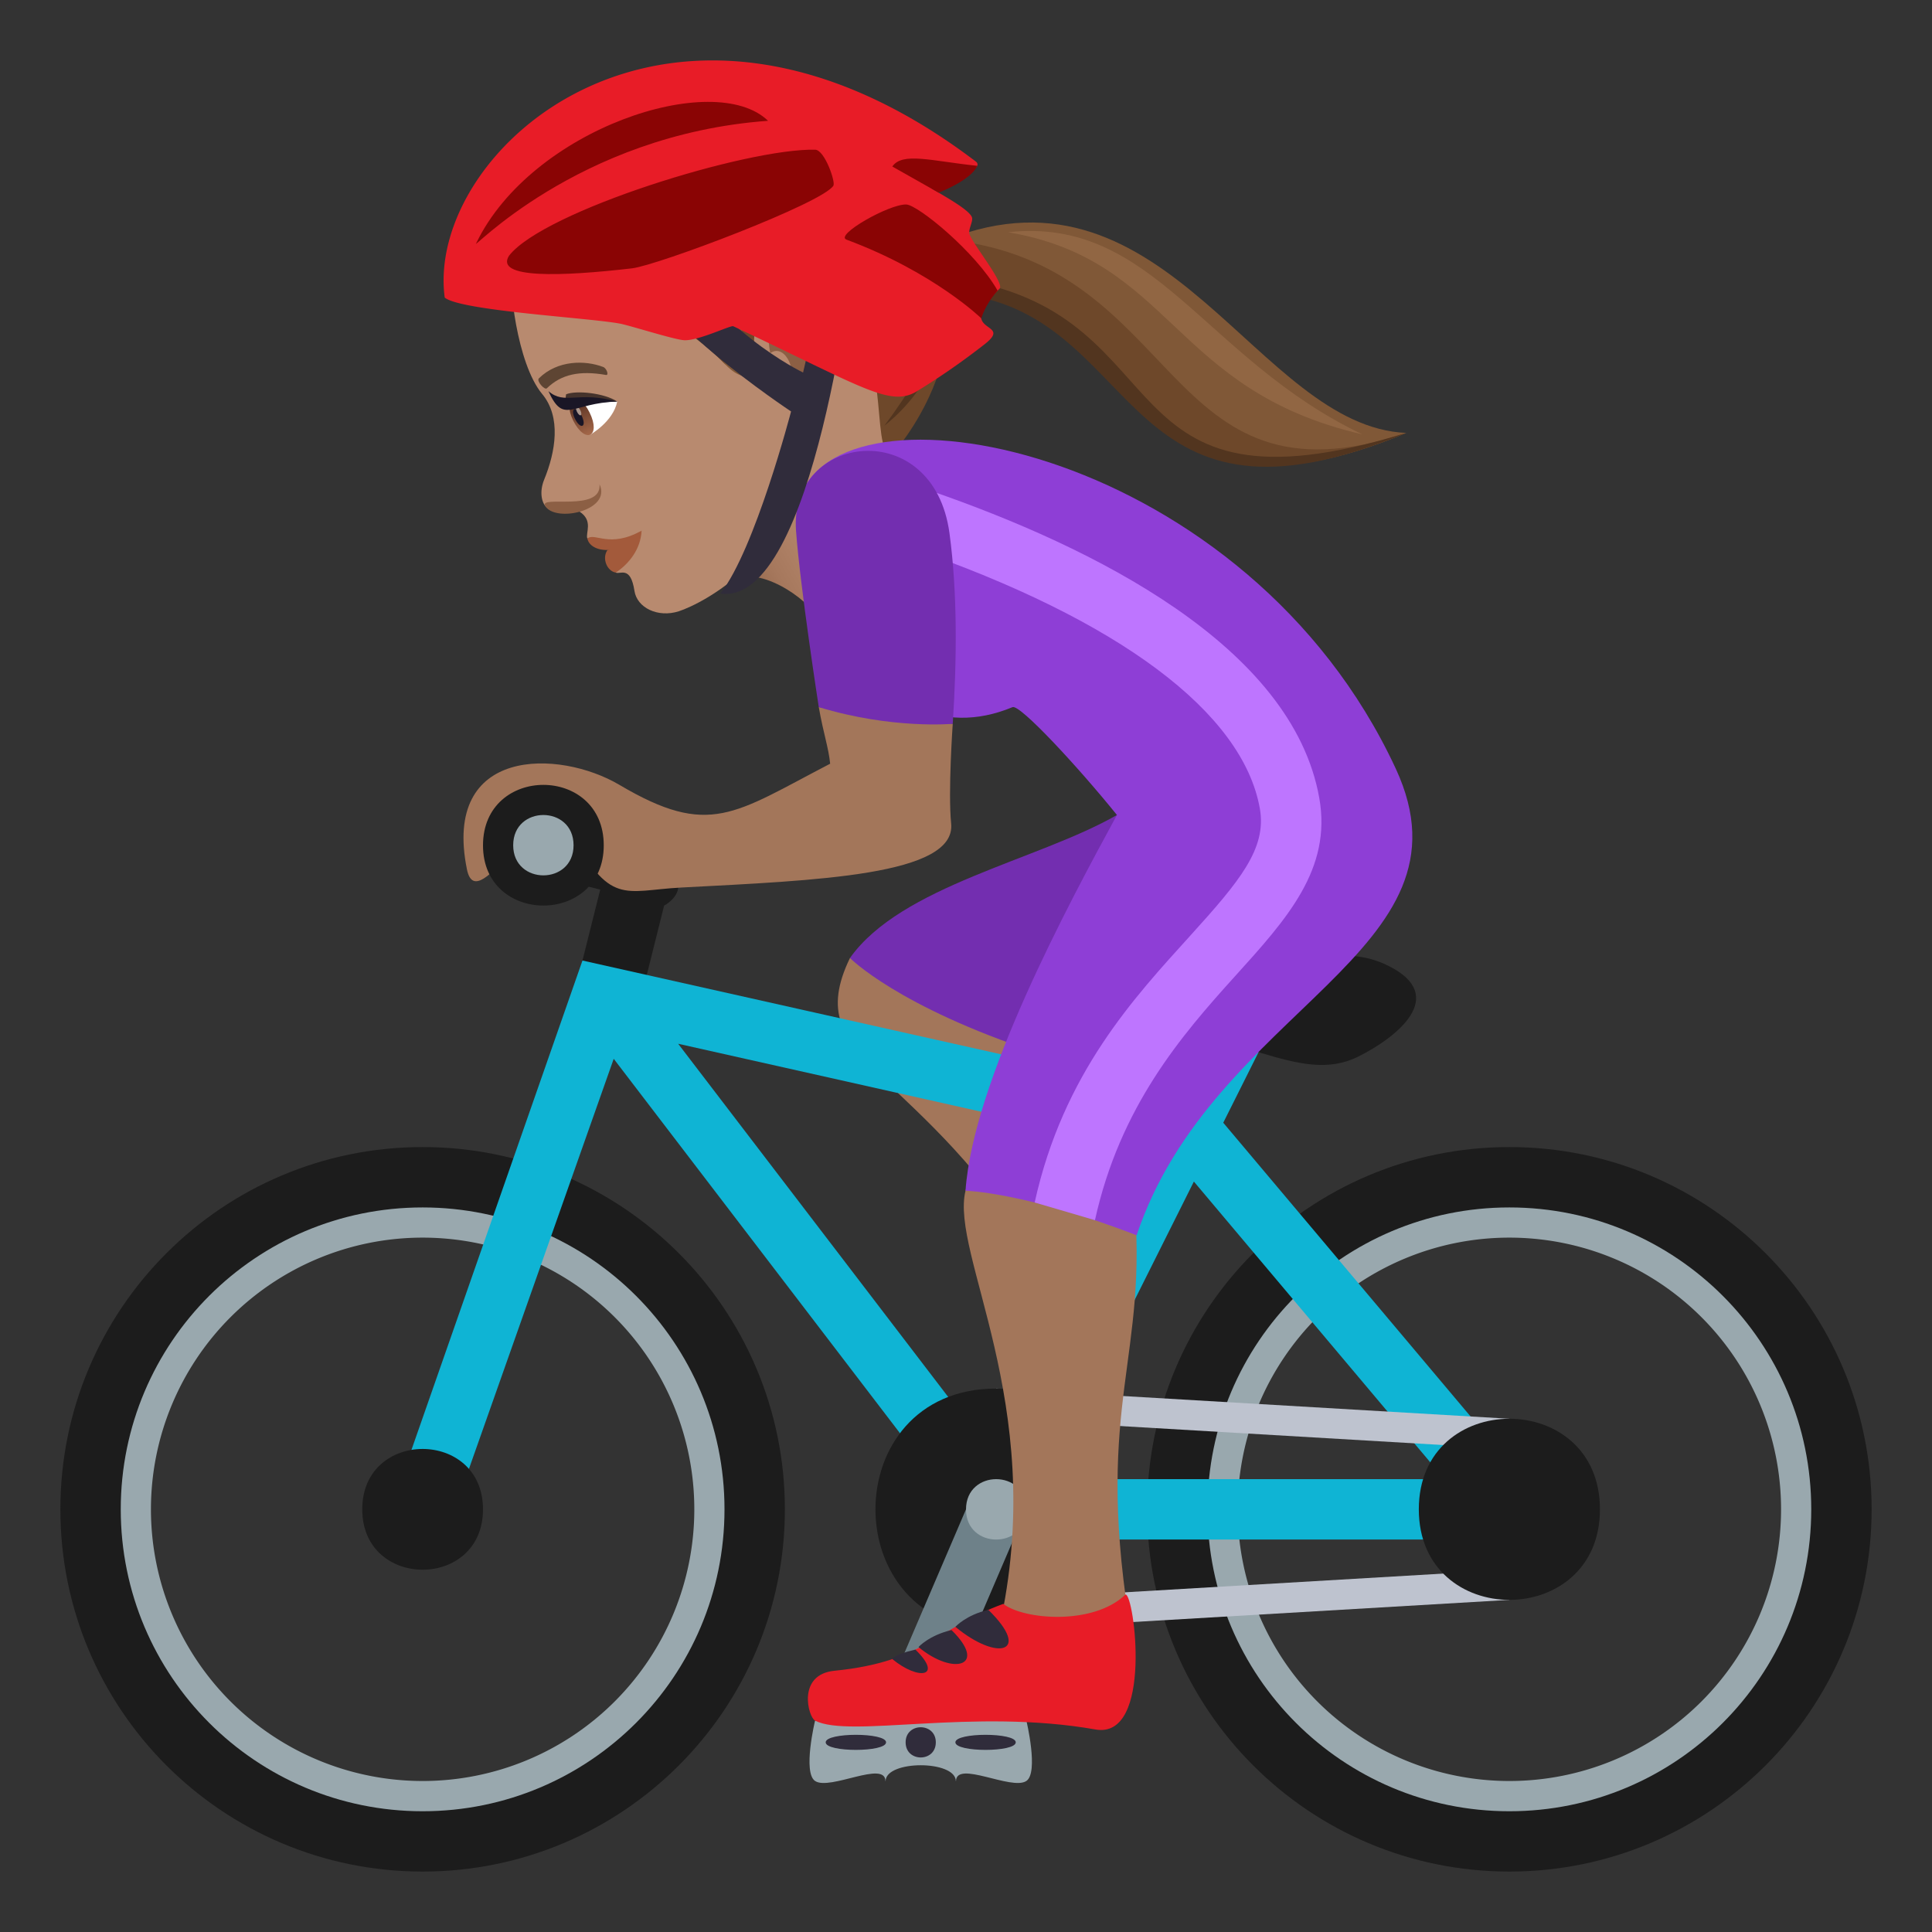 <svg xmlns="http://www.w3.org/2000/svg" xml:space="preserve" style="enable-background:new 0 0 64 64" viewBox="0 0 64 64"><rect x="0" y="0" width="64" height="64" fill="#333333" stroke="none"/><linearGradient id="a" x1="668.539" x2="676.482" y1="-44.206" y2="-41.315" gradientTransform="scale(-1 1) rotate(10.25 -4.115 -3912.06)" gradientUnits="userSpaceOnUse"><stop offset=".467" style="stop-color:#b88a6f"/><stop offset=".621" style="stop-color:#b3856a"/><stop offset=".795" style="stop-color:#a6785d"/><stop offset=".977" style="stop-color:#8f6247"/><stop offset="1" style="stop-color:#8c5f44"/></linearGradient><path d="M29.585 13.812s.11.972.963 2.304c-2.111 3.697-2.944 5.89-3.533 4.293-.185-.503-1.957-1.812-2.874-1.113 1.921-9.027 4.67-12.79 5.444-5.484z" style="fill:url(#a)"/><path d="m31.376 7.937 1.007 1.675c5.798.73 4.865 8.622 14.202 4.729-4.94-.203-7.893-9.29-15.209-6.404z" style="fill:#805837"/><path d="m31.376 7.937 1.007 1.675c5.798.73 4.865 8.622 14.202 4.729-8.156 2.728-7.344-5.6-15.209-6.404z" style="fill:#6e482a"/><path d="m31.967 9.278.266.522c5.635 1.031 5.015 8.434 14.352 4.54-10.06 3.106-7.4-3.827-14.618-5.062z" style="fill:#52351f"/><path d="M30.82 8.06c-2.296-.49.011 4.048 1.533 1.925 1.666.287-1.09-3.917-1.533-1.925z" style="fill:#8e3ed6"/><path d="M16.968 8.895c-.135.443.15 3.145.99 4.154.642.77.445 1.917.069 2.837-.164.399-.104.816.144.977.38.247.74-.103 1.027.085.466.305.19.707.258.89 0 0 1.218-.066.942 1.13.15.068.49-.238.619.605.084.557.772.9 1.47.676.734-.235 4.506-2.038 4.155-6.75-.156-2.085-8.966-6.933-9.674-4.604z" style="fill:#b88a6f"/><path d="M19.456 17.838c.116.54 1.28.554 1.798-.26-1.067.596-1.543.052-1.798.26z" style="fill:#a35a3b"/><path d="M20.122 18.22c-.19.277-.015.698.276.748.45-.298.827-.787.856-1.39-.456.505-1.132.642-1.132.642z" style="fill:#a35a3b"/><path d="M30.341 6.296c-2.655-4.525-7.356-4.358-10.276-2.726-3.202 1.79-4.251 5.18-3.112 6.097 1.408 1.135 3.578-1.159 7.098 2.43 1.527 1.558 2.29-2.165 4.38-1.202 1.25.575 3.543-1.818 1.91-4.599z" style="fill:#805837"/><path d="M18.06 16.757c.322.566 2.214.163 1.8-.713.077.937-2.01.346-1.8.713z" style="fill:#8c5f44"/><path d="M20.447 13.303c-.14.672-.89 1.093-.89 1.093-.372-.14-.557-.602-.733-1.004.388-.216 1.623-.09 1.623-.09z" style="fill:#fff"/><linearGradient id="b" x1="142.608" x2="142.608" y1="-90.327" y2="-91.621" gradientTransform="matrix(.517 -.256 .443 .896 -14.157 131.846)" gradientUnits="userSpaceOnUse"><stop offset="0" style="stop-color:#a6694a"/><stop offset="1" style="stop-color:#4f2a1e"/></linearGradient><path d="M18.987 13.93c.398.8.939.534.542-.268-.37-.744-.91-.477-.542.267z" style="fill:url(#b)"/><path d="M19.046 13.873c.187.377.405.27.218-.108-.174-.35-.392-.243-.218.108z" style="fill:#1a1626"/><path d="M19.113 13.641c.094.188.202.135.11-.053-.087-.175-.196-.121-.11.053z" style="fill:#ab968c"/><path d="M20.447 13.303c-.422-.287-1.376-.38-1.696-.24-.046.48-.186.299 1.696.24z" style="fill:#45332c"/><path d="M20.447 13.303c-1.306-.362-1.735.125-2.28-.346.511 1.124.755.39 2.28.345z" style="fill:#1a1626"/><path d="M19.98 12.156c-.592-.226-1.506-.235-2.129.377-.09.088.192.4.264.33.481-.466 1.085-.595 1.96-.442.102.018.024-.22-.094-.265z" style="fill:#5e4533"/><path d="M24.051 12.098c-2.807-3.776-6.055-1.056-7.395-2.807.824 2.066 4.108-.668 7.395 2.807z" style="fill:#6e482a"/><path d="M16.795 9.24c-.001-3.188 5.728-7.88 10.832-5.398C21.605.477 15.987 6.197 16.795 9.24z" style="fill:#916643"/><path d="M17.54 9.442c.093-1.981 3.633-5.063 7.697-4.978-5.09-1.039-8.323 3.28-7.696 4.978zm1.142.216s3.378-.703 7.034-.787c-3.511-1.502-7.034.787-7.034.787z" style="fill:#916643"/><path d="M18.217 9.502c.83-1.384 3.516-2.425 6.34-2.894-3.72-.46-6.246 1.395-6.34 2.894zm15.171-1.81c5.462.92 5.425 5.242 11.743 6.697-5.257-2.508-6.906-7.23-11.743-6.696z" style="fill:#916643"/><path d="M30.348 6.297c-1.017-1.721-2.32-2.767-3.715-3.308 1.229.63 2.487 1.613 3.883 4.134-2.028-3.276-6.422-3.513-6.422-3.513s4.451 1.247 6.512 4.22c-3.139-2.79-8.037-1.894-8.037-1.894s4.759.333 8.031 2.424c-3.472-1.385-7.9-.512-7.9-.512s5.58.17 7.86 1.284c-4.802-1.062-7.176.683-5.4 3.231 0 0 1.524-1.937 3.146-1.19 1.249.576.41 5.044 1.558 3.503 1.019-1.37 2.757-4.53.483-8.38z" style="fill:#6e482a"/><path d="M29.293 14.106c2.086-1.663 2.065-3.85 2.065-3.85s-.301 1.505-2.065 3.85z" style="fill:#52351f"/><path d="M29.1 12.633c1.664-.664 2.24-2.812 2.24-2.812s-1.058 1.719-2.24 2.812zm-.378-1.547c1.565.048 2.532-1.501 2.532-1.501s-1.292 1.058-2.532 1.5zm2.428-1.782s-2.881.705-5.199.52c2.502.946 5.199-.52 5.199-.52z" style="fill:#52351f"/><path d="M26.337 13.92c.17.039.973-.1 1.088-.954.065-.474.574-1.126.392-1.942-.23-1.046-2.69 2.619-1.48 2.896z" style="fill:#8c5f44"/><path d="M25.62 9.818c-1.21.747-.545 3.82.665 4.097.17.04.916-.145 1.03-1 .066-.473.67-1.152.488-1.967-.23-1.046-.982-1.873-2.183-1.13z" style="fill:#b88a6f"/><path d="M25.84 10.333c-.295.244-.46.748-.323 1.364.509-.356.967.717.552 1.115.086.113.18.226.289.34.21-.692.827-.79.901-1.693.068-.814-.687-1.732-1.42-1.126z" style="fill:#8c5f44"/><path d="M50 38.998c-6.076 0-11 4.924-11 11s4.924 11 11 11c6.074 0 11-4.924 11-11s-4.926-11-11-11zm0 20a9 9 0 0 1 0-18 9 9 0 0 1 0 18zm-36-20c-6.076 0-11 4.924-11 11s4.924 11 11 11c6.074 0 11-4.924 11-11s-4.926-11-11-11zm0 20a9 9 0 0 1 0-18 9 9 0 0 1 0 18z" style="fill:#99a8ae"/><path d="M14 37.998c-6.627 0-12 5.373-12 12 0 6.63 5.373 12 12 12s12-5.37 12-12c0-6.625-5.373-12-12-12zM14 60C8.476 60 4 55.522 4 49.998c0-5.521 4.476-10 10-10 5.523 0 10 4.479 10 10C24 55.524 19.523 60 14 60zm36-22.002c-6.627 0-12 5.373-12 12 0 6.63 5.373 12 12 12s12-5.37 12-12c0-6.625-5.373-12-12-12zM50 60c-5.524 0-10-4.478-10-10.002 0-5.521 4.476-10 10-10 5.523 0 10 4.479 10 10C60 55.524 55.523 60 50 60z" style="fill:#1c1c1c"/><path d="M28.156 31.735c-1.715 3.545 2.362 3.545 6.377 10.271l1.934-2.93c-2.637-2.76-1.303-3.396-3.065-6.716l-5.246-.625z" style="fill:#a3765a"/><path d="M39.654 32.42 37 26.998c-2.615 1.5-7.146 2.342-8.844 4.737 0 0 1.58 1.613 6.217 3.14 1.95-.775 5.281-2.455 5.281-2.455z" style="fill:#732eb0"/><path d="M21 27.998c-.717-.336-3-1-3-1v2l1.883.471-.883 3.53 2 1 1-4s1.564-.798-1-2z" style="fill:#1c1c1c"/><path d="M50.66 49.233 40.522 37.192l1.373-2.745c.246-.494-1.544-1.388-1.79-.896l-1.316 2.635-19.494-4.367-6.238 17.85c-.395 1.12 1.525 1.683 1.886.665l5.387-15.26 11.877 15.534c.008.011.021.015.03.023.087.106.618.367.765.367h17.014c.556 0 .865-1.584.644-1.765zM37.867 38.03 32.82 48.12 22.465 34.576l15.402 3.453zm-3.25 10.968 4.932-9.857 8.3 9.857H34.618z" style="fill:#0fb4d4"/><path d="M16 49.998c0 2.668-4 2.668-4 0 0-2.666 4-2.666 4 0z" style="fill:#1c1c1c"/><path d="m50 47.998-17.002-1v-1l17.002 1zm0 5-17 1v-1l17-1z" style="fill:#bec3cf"/><path d="M53 49.998c0 4-6 4-6 0s6-4 6 0zm-20.002 4c-5.33 0-5.33-8 0-8 5.336 0 5.336 8 0 8z" style="fill:#1c1c1c"/><path d="M31 56.998h-2l3-7h2z" style="fill:#6e8189"/><path d="M34 50.002c0 1.33-2 1.33-2 0 0-1.338 2-1.338 2 0z" style="fill:#99a8ae"/><path d="M45 34.998c-2 1-4-1-8-1 0 0 0-2 2-2 4.123 0 5.434-.783 7 0 2 1 .264 2.37-1 3z" style="fill:#1c1c1c"/><path d="M31.984 39.444c-.513 2.101 2.672 6.994 1.186 14.158h4.22c-1.107-7.164.672-8.639.172-13.967 0 0-4.95-2.744-5.578-.191z" style="fill:#a3765a"/><path d="M46.236 25.461c-4.908-10.568-18.127-13.11-19.691-9.086-.737 1.9 2.177 9.056 6.997 7.05.245-.103 2.187 1.997 3.458 3.573-1.633 3-4.764 8.822-5.016 12.446 0 0 1.961.043 5.668 1.476 2.533-7.558 11.412-9.365 8.584-15.459z" style="fill:#8e3ed6"/><path d="m36.272 40.42-1.997-.586c.946-4.285 3.307-6.797 5.157-8.842 1.629-1.798 2.537-2.88 2.302-4.207-.564-3.187-4.67-6.254-11.56-8.636l.654-1.891c5.381 1.861 11.982 5.137 12.875 10.178.418 2.355-1.068 3.998-2.787 5.898-1.78 1.967-3.814 4.322-4.644 8.086z" style="fill:#be75ff"/><path d="M27.123 23.424c.156.887.324 1.34.377 1.875-3.188 1.656-3.996 2.465-6.982.7-2-1.182-5.875-1.274-5.051 2.796.353 1.748 2.558-2.937 3.402-1.312 1.332 2.562 1.8 2.017 3.694 1.918 4.49-.237 9.119-.4 8.945-2.123-.106-1.043.053-3.301.053-3.301l-4.438-.553z" style="fill:#a3765a"/><path d="M31.453 17.664c-.531-3.927-5.32-3.312-5.084-.086.135 1.858.754 5.846.754 5.846 2.418.74 4.438.553 4.438.553.136-2.11.16-4.328-.108-6.313z" style="fill:#732eb0"/><path d="M20 28.004c0 2.658-4 2.658-4 0 0-2.672 4-2.672 4 0z" style="fill:#1c1c1c"/><path d="M19 28c0 1.33-2 1.33-2 0 0-1.336 2-1.336 2 0zm8 28.998s-.416 1.725.002 2c.488.325 2.32-.697 2.33.004h.004c.01-.701 2.318-.701 2.328 0h.004c.01-.701 1.842.32 2.33-.004.418-.275.002-2 .002-2h-7z" style="fill:#99a8ae"/><path d="M31 57.717c0 .668-1 .668-1 0 0-.666 1-.666 1 0zm-1.648 0c0 .334-2 .334-2 0 0-.332 2-.332 2 0zm4.296 0c0 .334-2 .334-2 0 0-.332 2-.332 2 0zM28.285 8.354s-1.152-.264-1.119.015c.133 1.164-.563 3.971-.563 3.971s-3.1-1.477-4.482-4.502c-.117-.258-.893.381-.92.662-.172 1.707 5.004 5.13 5.004 5.13s-1.197 4.59-2.342 6.032c3.13.45 4.422-11.308 4.422-11.308z" style="fill:#302c3b"/><path d="M37.285 52.82c-1.072 1.036-3.385.833-4.049.31-2.236.82-2.586 1.917-5.595 2.216-1.25.125-.868 1.535-.641 1.652 1.15.592 5.225-.424 9.287.293 1.92.338 1.285-4.5.998-4.47z" style="fill:#e81c27"/><path d="M32.74 53.328c-.74.17-1.092.563-1.092.563 1.412 1.168 2.536.846 1.092-.563zm-1.22.67c-.743.172-1.094.563-1.094.563 1.17.968 2.308.625 1.094-.563zm-1.196.647c-.742.17-.765.314-.765.314.869.717 1.699.598.765-.314z" style="fill:#302c3b"/><path d="M30.846 6.233c.226.152 1.32.724 1.357.99.018.129-.102.334-.098.486.008.246 1.194 1.67 1.006 1.854-1.57 1.539.494 1.056-.476 1.826a23.881 23.881 0 0 1-2.258 1.57c-.887.543-1.787-.129-6.086-2.152-.084-.041-1.162.49-1.629.463-.332-.02-1.771-.48-2.113-.547-1.004-.195-5.283-.424-5.817-.865-.658-4.9 7.475-12.198 17.594-4.506.4.304-1.48.88-1.48.88z" style="fill-rule:evenodd;clip-rule:evenodd;fill:#e81c27"/><path d="M15.78 8.05c-.282.397 3.302-3.589 9.663-4.048-1.78-1.724-7.832.262-9.664 4.047zm15.314-1.667s1.084-.416 1.277-.89c-1.516-.16-2.478-.464-2.812.023l1.535.867zm-3.053 1.555c2.904 1.082 4.469 2.611 4.469 2.611s.092-.416.537-.922c-.734-1.289-2.645-2.842-3.025-2.853-.563-.02-2.383 1.015-1.981 1.164zm-11.178.531c-.486.766 1.719.693 4.074.42.848-.1 6.301-2.154 6.67-2.738.078-.125-.29-1.184-.603-1.192-2.262-.052-8.988 2.03-10.14 3.51z" style="fill-rule:evenodd;clip-rule:evenodd;fill:#8a0404"/></svg>